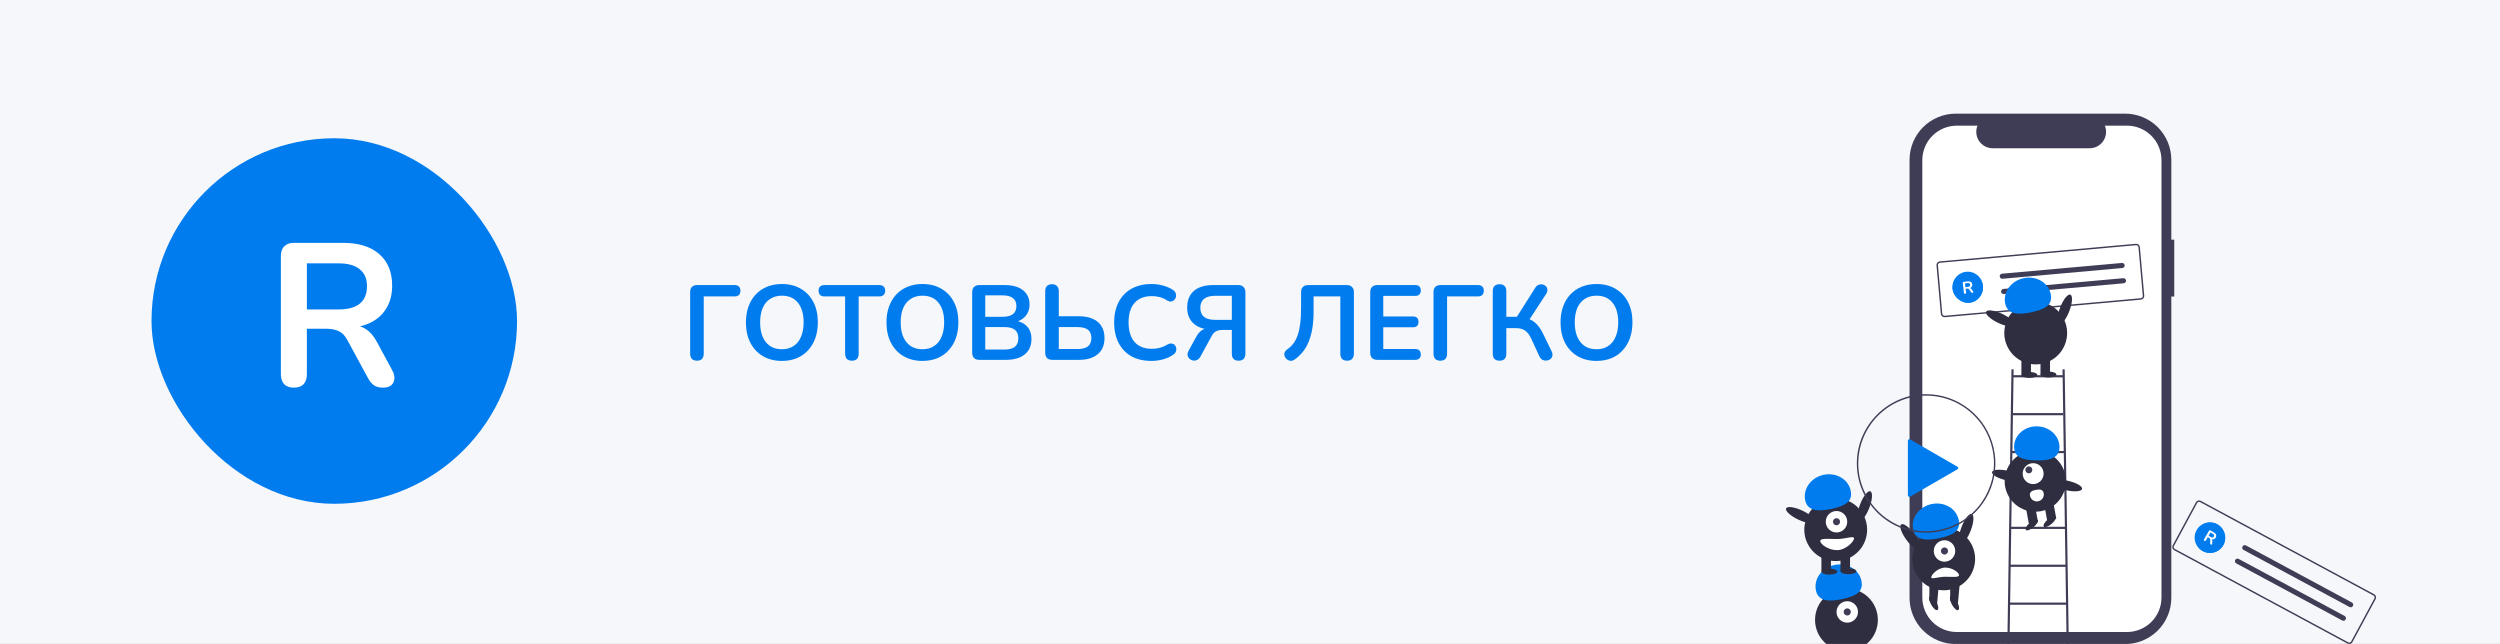 <svg width="1320" height="340" viewBox="0 0 1320 340" fill="none" xmlns="http://www.w3.org/2000/svg">
<rect x="0" y="0" width="1320" height="340" fill="#333333" stroke="none"/>
<g clip-path="url(#clip0_5037_170)">
<rect width="1320" height="340" fill="#F5F7FA"/>
<g clip-path="url(#clip1_5037_170)">
<path d="M1148 126.551H1146.46V84.397C1146.46 81.194 1145.83 78.021 1144.6 75.061C1143.37 72.101 1141.57 69.411 1139.31 67.146C1137.04 64.88 1134.35 63.083 1131.38 61.857C1128.42 60.631 1125.25 60 1122.04 60H1032.66C1029.45 60 1026.28 60.631 1023.32 61.857C1020.35 63.083 1017.66 64.88 1015.39 67.146C1013.13 69.411 1011.33 72.101 1010.1 75.061C1008.87 78.021 1008.24 81.193 1008.24 84.397V315.656C1008.24 322.126 1010.81 328.332 1015.39 332.907C1019.97 337.483 1026.18 340.053 1032.66 340.053H1122.04C1128.52 340.053 1134.73 337.483 1139.31 332.907C1143.88 328.332 1146.46 322.126 1146.46 315.656V156.557H1148V126.551Z" fill="#3F3D56"/>
<path d="M1123.03 66.347H1111.36C1111.9 67.662 1112.1 69.088 1111.96 70.5C1111.81 71.912 1111.32 73.267 1110.53 74.445C1109.73 75.623 1108.66 76.588 1107.41 77.256C1106.16 77.924 1104.76 78.273 1103.34 78.273H1052.13C1050.71 78.273 1049.31 77.924 1048.06 77.256C1046.81 76.588 1045.74 75.623 1044.94 74.445C1044.15 73.267 1043.66 71.912 1043.52 70.5C1043.37 69.088 1043.58 67.662 1044.11 66.347H1033.21C1028.38 66.347 1023.74 68.267 1020.32 71.684C1016.9 75.101 1014.98 79.735 1014.98 84.567V315.486C1014.98 317.879 1015.45 320.248 1016.37 322.459C1017.28 324.669 1018.63 326.678 1020.32 328.369C1022.01 330.061 1024.02 331.403 1026.24 332.319C1028.45 333.235 1030.82 333.706 1033.21 333.706H1123.03C1125.42 333.706 1127.79 333.235 1130 332.319C1132.22 331.403 1134.23 330.061 1135.92 328.369C1137.61 326.678 1138.96 324.669 1139.87 322.459C1140.79 320.248 1141.26 317.879 1141.26 315.486V84.567C1141.26 82.174 1140.79 79.805 1139.87 77.595C1138.96 75.384 1137.61 73.376 1135.92 71.684C1134.23 69.992 1132.22 68.65 1130 67.734C1127.79 66.819 1125.42 66.347 1123.03 66.347Z" fill="white"/>
<path d="M1060.89 349.322H1059.74L1062.05 195.014H1063.2L1060.89 349.322Z" fill="#3F3D56"/>
<path d="M1092.47 349.322H1091.32L1089.01 195.014H1090.16L1092.47 349.322Z" fill="#3F3D56"/>
<path d="M1089.39 198.093H1062.44V199.247H1089.39V198.093Z" fill="#3F3D56"/>
<path d="M1089.39 218.103H1062.44V219.257H1089.39V218.103Z" fill="#3F3D56"/>
<path d="M1090.16 238.113H1062.05V239.267H1090.16V238.113Z" fill="#3F3D56"/>
<path d="M1090.55 258.123H1062.05V259.277H1090.55V258.123Z" fill="#3F3D56"/>
<path d="M1090.93 278.133H1061.66V279.287H1090.93V278.133Z" fill="#3F3D56"/>
<path d="M1090.93 298.143H1061.28V299.297H1090.93V298.143Z" fill="#3F3D56"/>
<path d="M1091.32 318.153H1060.89V319.307H1091.32V318.153Z" fill="#3F3D56"/>
<path d="M1091.7 338.162H1060.12V339.317H1091.7V338.162Z" fill="#3F3D56"/>
<path d="M1074.63 270.192C1083.57 270.192 1090.81 262.954 1090.81 254.026C1090.81 245.097 1083.57 237.859 1074.63 237.859C1065.7 237.859 1058.45 245.097 1058.45 254.026C1058.45 262.954 1065.7 270.192 1074.63 270.192Z" fill="#2F2E41"/>
<path d="M1084.15 265.2L1079.31 266.075L1080.88 274.734L1085.72 273.859L1084.15 265.2Z" fill="#2F2E41"/>
<path d="M1074.47 266.95L1069.64 267.824L1071.21 276.483L1076.04 275.608L1074.47 266.95Z" fill="#2F2E41"/>
<path d="M1073.77 278.304C1075.5 276.843 1076.45 275.134 1075.91 274.488C1075.36 273.841 1073.51 274.501 1071.79 275.961C1070.06 277.422 1069.11 279.131 1069.65 279.778C1070.2 280.425 1072.05 279.765 1073.77 278.304Z" fill="#2F2E41"/>
<path d="M1083.25 276.591C1084.97 275.13 1085.93 273.421 1085.38 272.774C1084.83 272.128 1082.99 272.787 1081.26 274.248C1079.53 275.709 1078.58 277.418 1079.13 278.065C1079.68 278.711 1081.52 278.052 1083.25 276.591Z" fill="#2F2E41"/>
<path d="M1073.5 255.597C1076.55 255.597 1079.03 253.123 1079.03 250.071C1079.03 247.02 1076.55 244.546 1073.5 244.546C1070.44 244.546 1067.97 247.02 1067.97 250.071C1067.97 253.123 1070.44 255.597 1073.5 255.597Z" fill="white"/>
<path d="M1071.23 249.933C1072.24 249.933 1073.07 249.108 1073.07 248.091C1073.07 247.074 1072.24 246.249 1071.23 246.249C1070.21 246.249 1069.38 247.074 1069.38 248.091C1069.38 249.108 1070.21 249.933 1071.23 249.933Z" fill="#3F3D56"/>
<path d="M1087.4 236.438C1087.64 230.453 1082.48 225.384 1075.86 225.115C1069.25 224.847 1063.7 229.481 1063.45 235.466C1063.21 241.452 1067.81 242.811 1074.42 243.08C1081.03 243.348 1087.15 242.423 1087.4 236.438Z" fill="#007CEE"/>
<path d="M1067.58 252.887C1067.89 251.521 1064.61 249.605 1060.26 248.607C1055.9 247.61 1052.12 247.909 1051.81 249.275C1051.49 250.641 1054.77 252.557 1059.12 253.554C1063.48 254.551 1067.26 254.253 1067.58 252.887Z" fill="#2F2E41"/>
<path d="M1099.34 258.164C1099.65 256.798 1096.37 254.882 1092.02 253.884C1087.66 252.887 1083.88 253.186 1083.57 254.552C1083.25 255.918 1086.53 257.834 1090.88 258.831C1095.24 259.829 1099.02 259.53 1099.34 258.164Z" fill="#2F2E41"/>
<path d="M1079.07 260.397C1079.16 260.873 1079.15 261.362 1079.05 261.835C1078.95 262.308 1078.75 262.756 1078.48 263.154C1078.2 263.552 1077.85 263.892 1077.45 264.155C1077.04 264.417 1076.58 264.597 1076.11 264.683C1075.63 264.77 1075.14 264.762 1074.67 264.66C1074.2 264.557 1073.75 264.363 1073.35 264.088C1072.95 263.812 1072.61 263.461 1072.35 263.054C1072.09 262.647 1071.91 262.193 1071.82 261.716L1071.82 261.709C1071.46 259.707 1073 258.999 1075.01 258.637C1077.01 258.274 1078.71 258.395 1079.07 260.397Z" fill="white"/>
<path d="M1130.42 158.218L1026.85 167.492C1026.34 167.537 1025.84 167.379 1025.45 167.052C1025.06 166.725 1024.81 166.256 1024.76 165.748L1022.46 140.078C1022.42 139.57 1022.57 139.065 1022.9 138.673C1023.23 138.282 1023.7 138.036 1024.21 137.99L1127.77 128.716C1128.28 128.671 1128.79 128.829 1129.18 129.156C1129.57 129.483 1129.82 129.952 1129.86 130.46L1132.17 156.13C1132.21 156.638 1132.05 157.143 1131.72 157.535C1131.4 157.926 1130.93 158.172 1130.42 158.218ZM1024.28 138.757C1023.97 138.784 1023.69 138.932 1023.49 139.167C1023.3 139.401 1023.2 139.705 1023.23 140.009L1025.53 165.679C1025.56 165.984 1025.71 166.265 1025.94 166.462C1026.18 166.658 1026.48 166.753 1026.78 166.726L1130.35 157.451C1130.66 157.424 1130.94 157.276 1131.13 157.041C1131.33 156.807 1131.43 156.503 1131.4 156.199L1129.1 130.529C1129.07 130.224 1128.92 129.943 1128.69 129.746C1128.45 129.55 1128.15 129.455 1127.84 129.482L1024.28 138.757Z" fill="#3F3D56"/>
<path d="M1038.95 159.62C1043.42 159.62 1047.04 156.002 1047.04 151.539C1047.04 147.076 1043.42 143.458 1038.95 143.458C1034.49 143.458 1030.87 147.076 1030.87 151.539C1030.87 156.002 1034.49 159.62 1038.95 159.62Z" fill="#007CEE"/>
<path d="M1057.08 144.507C1056.9 144.523 1056.73 144.573 1056.57 144.655C1056.42 144.737 1056.28 144.849 1056.16 144.985C1056.05 145.121 1055.96 145.277 1055.91 145.446C1055.86 145.615 1055.84 145.793 1055.85 145.969C1055.87 146.145 1055.92 146.316 1056 146.473C1056.09 146.63 1056.2 146.769 1056.33 146.882C1056.47 146.996 1056.63 147.081 1056.79 147.134C1056.96 147.187 1057.14 147.206 1057.32 147.19L1120.61 141.522C1120.78 141.506 1120.96 141.456 1121.11 141.374C1121.27 141.292 1121.41 141.18 1121.52 141.044C1121.64 140.909 1121.72 140.752 1121.77 140.583C1121.83 140.414 1121.85 140.237 1121.83 140.061C1121.81 139.884 1121.76 139.713 1121.68 139.556C1121.6 139.4 1121.49 139.261 1121.35 139.147C1121.22 139.034 1121.06 138.948 1120.89 138.895C1120.72 138.843 1120.54 138.824 1120.37 138.839L1057.08 144.507Z" fill="#3F3D56"/>
<path d="M1057.8 152.556C1057.62 152.571 1057.45 152.621 1057.29 152.703C1057.14 152.784 1057 152.896 1056.88 153.032C1056.77 153.168 1056.68 153.325 1056.63 153.494C1056.58 153.663 1056.56 153.841 1056.57 154.018C1056.59 154.195 1056.64 154.366 1056.72 154.523C1056.8 154.68 1056.92 154.82 1057.05 154.933C1057.19 155.046 1057.35 155.132 1057.52 155.184C1057.69 155.237 1057.86 155.255 1058.04 155.239L1121.33 149.571C1121.69 149.539 1122.01 149.367 1122.24 149.093C1122.47 148.819 1122.58 148.465 1122.55 148.109C1122.52 147.754 1122.35 147.426 1122.07 147.197C1121.8 146.968 1121.45 146.857 1121.09 146.888L1057.8 152.556Z" fill="#3F3D56"/>
<path d="M1092.62 164.246C1094.25 159.972 1094.49 156.09 1093.15 155.578C1091.8 155.065 1089.39 158.114 1087.75 162.389C1086.12 166.664 1085.88 170.545 1087.22 171.058C1088.57 171.571 1090.98 168.521 1092.62 164.246Z" fill="#2F2E41"/>
<path d="M1091.23 178.487C1092.7 169.452 1086.56 160.94 1077.51 159.474C1068.47 158.008 1059.95 164.143 1058.48 173.178C1057.02 182.212 1063.16 190.725 1072.2 192.191C1081.24 193.657 1089.76 187.522 1091.23 178.487Z" fill="#2F2E41"/>
<path d="M1072.34 188.839H1067.3V197.859H1072.34V188.839Z" fill="#2F2E41"/>
<path d="M1082.41 188.839H1077.38V197.859H1082.41V188.839Z" fill="#2F2E41"/>
<path d="M1071.5 199.538C1073.81 199.538 1075.69 198.833 1075.69 197.964C1075.69 197.095 1073.81 196.391 1071.5 196.391C1069.18 196.391 1067.3 197.095 1067.3 197.964C1067.3 198.833 1069.18 199.538 1071.5 199.538Z" fill="#2F2E41"/>
<path d="M1081.57 199.328C1083.89 199.328 1085.77 198.623 1085.77 197.755C1085.77 196.886 1083.89 196.181 1081.57 196.181C1079.25 196.181 1077.38 196.886 1077.38 197.755C1077.38 198.623 1079.25 199.328 1081.57 199.328Z" fill="#2F2E41"/>
<path d="M1058.77 160.42C1057.43 154.428 1061.71 148.372 1068.33 146.895C1074.95 145.418 1081.4 149.079 1082.74 155.072C1084.08 161.065 1079.69 163.275 1073.07 164.752C1066.45 166.229 1060.11 166.413 1058.77 160.42Z" fill="#007CEE"/>
<path d="M1063.67 171.694C1064.28 170.396 1061.43 167.753 1057.29 165.792C1053.15 163.831 1049.3 163.294 1048.68 164.592C1048.07 165.89 1050.92 168.532 1055.06 170.493C1059.2 172.454 1063.05 172.992 1063.67 171.694Z" fill="#2F2E41"/>
<path d="M974.927 343.868C984.087 343.868 991.513 336.448 991.513 327.295C991.513 318.142 984.087 310.722 974.927 310.722C965.767 310.722 958.341 318.142 958.341 327.295C958.341 336.448 965.767 343.868 974.927 343.868Z" fill="#2F2E41"/>
<path d="M975.346 328.763C978.477 328.763 981.015 326.227 981.015 323.099C981.015 319.971 978.477 317.435 975.346 317.435C972.216 317.435 969.678 319.971 969.678 323.099C969.678 326.227 972.216 328.763 975.346 328.763Z" fill="white"/>
<path d="M975.347 324.987C976.39 324.987 977.236 324.142 977.236 323.099C977.236 322.057 976.39 321.211 975.347 321.211C974.303 321.211 973.457 322.057 973.457 323.099C973.457 324.142 974.303 324.987 975.347 324.987Z" fill="#3F3D56"/>
<path d="M958.838 311.883C957.499 305.89 961.78 299.834 968.4 298.357C975.02 296.88 981.472 300.541 982.812 306.534C984.151 312.527 979.763 314.737 973.143 316.214C966.523 317.691 960.177 317.876 958.838 311.883Z" fill="#007CEE"/>
<path d="M987.02 268.089C988.655 263.814 988.892 259.933 987.549 259.42C986.206 258.907 983.791 261.957 982.156 266.232C980.521 270.507 980.284 274.388 981.627 274.901C982.97 275.414 985.385 272.364 987.02 268.089Z" fill="#2F2E41"/>
<path d="M985.63 282.33C987.097 273.295 980.957 264.783 971.915 263.316C962.873 261.85 954.354 267.986 952.886 277.02C951.419 286.055 957.559 294.567 966.601 296.034C975.643 297.5 984.163 291.364 985.63 282.33Z" fill="#2F2E41"/>
<path d="M966.738 292.681H961.699V301.702H966.738V292.681Z" fill="#2F2E41"/>
<path d="M976.816 292.681H971.777V301.702H976.816V292.681Z" fill="#2F2E41"/>
<path d="M965.898 303.38C968.217 303.38 970.097 302.676 970.097 301.807C970.097 300.938 968.217 300.233 965.898 300.233C963.579 300.233 961.699 300.938 961.699 301.807C961.699 302.676 963.579 303.38 965.898 303.38Z" fill="#2F2E41"/>
<path d="M975.976 303.17C978.295 303.17 980.175 302.466 980.175 301.597C980.175 300.728 978.295 300.024 975.976 300.024C973.657 300.024 971.777 300.728 971.777 301.597C971.777 302.466 973.657 303.17 975.976 303.17Z" fill="#2F2E41"/>
<path d="M969.677 281.144C972.808 281.144 975.346 278.608 975.346 275.479C975.346 272.351 972.808 269.815 969.677 269.815C966.547 269.815 964.009 272.351 964.009 275.479C964.009 278.608 966.547 281.144 969.677 281.144Z" fill="white"/>
<path d="M969.678 277.368C970.721 277.368 971.567 276.522 971.567 275.48C971.567 274.437 970.721 273.592 969.678 273.592C968.634 273.592 967.788 274.437 967.788 275.48C967.788 276.522 968.634 277.368 969.678 277.368Z" fill="#3F3D56"/>
<path d="M953.169 264.263C951.83 258.27 956.111 252.215 962.731 250.737C969.351 249.26 975.803 252.921 977.143 258.914C978.482 264.907 974.094 267.117 967.474 268.594C960.854 270.071 954.508 270.256 953.169 264.263Z" fill="#007CEE"/>
<path d="M958.069 275.536C958.685 274.238 955.83 271.596 951.692 269.635C947.554 267.674 943.7 267.136 943.083 268.434C942.467 269.732 945.322 272.374 949.461 274.336C953.599 276.297 957.453 276.834 958.069 275.536Z" fill="#2F2E41"/>
<path d="M961.111 285.654C961.111 287.276 965.291 290.479 969.929 290.479C974.567 290.479 978.916 285.912 978.916 284.29C978.916 282.668 974.567 284.605 969.929 284.605C965.291 284.605 961.111 284.032 961.111 285.654Z" fill="white"/>
<path d="M1040.57 280.064C1042.21 275.789 1042.44 271.908 1041.1 271.395C1039.76 270.882 1037.34 273.932 1035.71 278.207C1034.07 282.481 1033.83 286.363 1035.18 286.876C1036.52 287.388 1038.94 284.339 1040.57 280.064Z" fill="#2F2E41"/>
<path d="M1042.65 297.768C1044.11 288.733 1037.97 280.221 1028.93 278.755C1019.89 277.289 1011.37 283.424 1009.9 292.459C1008.43 301.493 1014.58 310.006 1023.62 311.472C1032.66 312.938 1041.18 306.802 1042.65 297.768Z" fill="#2F2E41"/>
<path d="M1018.71 308.12H1023.75L1022.77 318.922L1018.71 317.14V308.12Z" fill="#2F2E41"/>
<path d="M1022.98 322.096C1023.74 321.685 1023.47 319.696 1022.38 317.655C1021.28 315.613 1019.77 314.292 1019 314.703C1018.24 315.114 1018.5 317.102 1019.6 319.143C1020.7 321.185 1022.21 322.507 1022.98 322.096Z" fill="#2F2E41"/>
<path d="M1029.7 308.147H1034.74L1033.75 318.95L1029.7 317.168V308.147Z" fill="#2F2E41"/>
<path d="M1033.96 322.124C1034.73 321.713 1034.46 319.725 1033.36 317.683C1032.26 315.642 1030.75 314.32 1029.99 314.731C1029.22 315.142 1029.49 317.13 1030.59 319.172C1031.68 321.213 1033.19 322.535 1033.96 322.124Z" fill="#2F2E41"/>
<path d="M1026.69 296.582C1029.82 296.582 1032.36 294.046 1032.36 290.918C1032.36 287.79 1029.82 285.254 1026.69 285.254C1023.56 285.254 1021.03 287.79 1021.03 290.918C1021.03 294.046 1023.56 296.582 1026.69 296.582Z" fill="white"/>
<path d="M1026.69 292.806C1027.74 292.806 1028.58 291.96 1028.58 290.918C1028.58 289.875 1027.74 289.03 1026.69 289.03C1025.65 289.03 1024.8 289.875 1024.8 290.918C1024.8 291.96 1025.65 292.806 1026.69 292.806Z" fill="#3F3D56"/>
<path d="M1010.18 279.701C1008.85 273.708 1013.13 267.653 1019.75 266.176C1026.37 264.699 1032.82 268.36 1034.16 274.352C1035.5 280.345 1031.11 282.556 1024.49 284.033C1017.87 285.51 1011.52 285.694 1010.18 279.701Z" fill="#007CEE"/>
<path d="M1013.67 290.241C1014.83 289.387 1013.56 285.711 1010.84 282.03C1008.12 278.349 1004.98 276.057 1003.82 276.91C1002.66 277.764 1003.93 281.44 1006.65 285.121C1009.37 288.802 1012.52 291.094 1013.67 290.241Z" fill="#2F2E41"/>
<path d="M1034.37 303.658C1034.37 302.322 1030.92 299.682 1027.1 299.682C1023.28 299.682 1019.69 303.445 1019.69 304.782C1019.69 306.119 1023.28 304.523 1027.1 304.523C1030.92 304.523 1034.37 304.995 1034.37 303.658Z" fill="white"/>
<path d="M1016.99 281.238C1012.19 281.24 1007.43 280.296 1002.99 278.46C998.548 276.623 994.514 273.931 991.117 270.536C987.719 267.141 985.024 263.11 983.186 258.674C981.348 254.238 980.403 249.483 980.405 244.682C980.405 244.606 980.405 244.525 980.41 244.448C980.522 224.429 996.933 208.125 1016.99 208.125C1025.24 208.127 1033.26 210.916 1039.72 216.04C1046.19 221.164 1050.73 228.322 1052.61 236.351C1054.5 244.381 1053.61 252.81 1050.09 260.271C1046.57 267.731 1040.63 273.784 1033.24 277.446C1028.19 279.956 1022.63 281.254 1016.99 281.238ZM1016.99 208.895C1007.54 208.916 998.47 212.664 991.764 219.326C985.059 225.988 981.255 235.025 981.179 244.473C981.175 244.554 981.176 244.62 981.176 244.682C981.173 253.758 984.622 262.495 990.823 269.126C997.024 275.757 1005.52 279.786 1014.58 280.397C1023.64 281.009 1032.6 278.158 1039.63 272.42C1046.67 266.683 1051.26 258.488 1052.48 249.495C1053.17 244.435 1052.77 239.286 1051.3 234.395C1049.83 229.503 1047.33 224.983 1043.97 221.137C1040.61 217.291 1036.46 214.208 1031.81 212.097C1027.15 209.985 1022.1 208.894 1016.99 208.895Z" fill="#3F3D56"/>
<path d="M1033.56 246.452L1008.52 232.006C1008.4 231.938 1008.27 231.903 1008.13 231.903C1008 231.903 1007.87 231.938 1007.75 232.006C1007.63 232.073 1007.53 232.17 1007.47 232.287C1007.4 232.404 1007.36 232.537 1007.36 232.672V261.564C1007.36 261.699 1007.4 261.832 1007.47 261.949C1007.53 262.066 1007.63 262.163 1007.75 262.23C1007.87 262.298 1008 262.334 1008.13 262.334C1008.27 262.334 1008.4 262.298 1008.52 262.23L1033.56 247.785C1033.68 247.717 1033.77 247.62 1033.84 247.503C1033.91 247.386 1033.94 247.253 1033.94 247.118C1033.94 246.983 1033.91 246.85 1033.84 246.733C1033.77 246.616 1033.68 246.519 1033.56 246.452L1008.52 232.006C1008.4 231.938 1008.27 231.903 1008.13 231.903C1008 231.903 1007.87 231.938 1007.75 232.006C1007.63 232.073 1007.53 232.17 1007.47 232.287C1007.4 232.404 1007.36 232.537 1007.36 232.672V261.564C1007.36 261.699 1007.4 261.832 1007.47 261.949C1007.53 262.066 1007.63 262.163 1007.75 262.23C1007.87 262.298 1008 262.334 1008.13 262.334C1008.27 262.334 1008.4 262.298 1008.52 262.23L1033.56 247.785C1033.68 247.717 1033.77 247.62 1033.84 247.503C1033.91 247.386 1033.94 247.253 1033.94 247.118C1033.94 246.983 1033.91 246.85 1033.84 246.733C1033.77 246.616 1033.68 246.519 1033.56 246.452Z" fill="#007CEE"/>
<path d="M1239.49 339.823L1147.96 290.521C1147.51 290.278 1147.18 289.867 1147.03 289.379C1146.89 288.89 1146.94 288.363 1147.18 287.914L1159.42 265.228C1159.66 264.779 1160.07 264.445 1160.56 264.299C1161.05 264.152 1161.58 264.206 1162.03 264.447L1253.56 313.75C1254.01 313.992 1254.34 314.403 1254.49 314.892C1254.63 315.38 1254.58 315.907 1254.34 316.357L1242.1 339.043C1241.86 339.491 1241.45 339.825 1240.96 339.972C1240.47 340.118 1239.94 340.065 1239.49 339.823ZM1161.66 265.125C1161.39 264.98 1161.08 264.948 1160.78 265.036C1160.49 265.123 1160.24 265.324 1160.1 265.593L1147.86 288.279C1147.71 288.549 1147.68 288.865 1147.77 289.158C1147.86 289.451 1148.06 289.698 1148.33 289.843L1239.86 339.146C1240.13 339.291 1240.44 339.323 1240.74 339.235C1241.03 339.147 1241.28 338.947 1241.42 338.677L1253.66 315.991C1253.81 315.722 1253.84 315.406 1253.75 315.112C1253.66 314.819 1253.46 314.573 1253.19 314.427L1161.66 265.125Z" fill="#3F3D56"/>
<path d="M1166.86 291.956C1171.33 291.956 1174.95 288.338 1174.95 283.875C1174.95 279.412 1171.33 275.794 1166.86 275.794C1162.39 275.794 1158.77 279.412 1158.77 283.875C1158.77 288.338 1162.39 291.956 1166.86 291.956Z" fill="#007CEE"/>
<path d="M1185.86 287.989C1185.71 287.905 1185.53 287.852 1185.36 287.834C1185.18 287.816 1185 287.833 1184.83 287.884C1184.66 287.935 1184.51 288.018 1184.37 288.13C1184.23 288.242 1184.12 288.379 1184.03 288.535C1183.95 288.691 1183.9 288.862 1183.88 289.038C1183.86 289.214 1183.88 289.391 1183.93 289.561C1183.98 289.73 1184.06 289.888 1184.18 290.025C1184.29 290.162 1184.43 290.276 1184.58 290.36L1240.52 320.489C1240.67 320.573 1240.84 320.626 1241.02 320.644C1241.19 320.662 1241.37 320.645 1241.54 320.594C1241.71 320.544 1241.87 320.46 1242.01 320.348C1242.14 320.236 1242.26 320.099 1242.34 319.943C1242.43 319.787 1242.48 319.617 1242.5 319.441C1242.52 319.265 1242.5 319.087 1242.45 318.917C1242.4 318.748 1242.31 318.59 1242.2 318.453C1242.09 318.316 1241.95 318.202 1241.8 318.118L1185.86 287.989Z" fill="#3F3D56"/>
<path d="M1182.02 295.102C1181.71 294.933 1181.34 294.895 1181 294.998C1180.65 295.1 1180.37 295.334 1180.2 295.649C1180.03 295.963 1179.99 296.332 1180.09 296.674C1180.19 297.016 1180.43 297.304 1180.74 297.473L1236.68 327.603C1236.83 327.686 1237 327.739 1237.18 327.757C1237.36 327.775 1237.53 327.758 1237.7 327.707C1237.87 327.656 1238.03 327.573 1238.17 327.461C1238.31 327.349 1238.42 327.212 1238.5 327.056C1238.59 326.9 1238.64 326.73 1238.66 326.554C1238.68 326.378 1238.66 326.2 1238.61 326.031C1238.56 325.861 1238.47 325.703 1238.36 325.566C1238.25 325.429 1238.11 325.315 1237.96 325.231L1182.02 295.102Z" fill="#3F3D56"/>
<g clip-path="url(#clip2_5037_170)">
<path d="M1045.96 143.085L1030.08 145.035L1032.03 160.915L1047.91 158.965L1045.96 143.085Z" fill="#007CEE"/>
<path d="M1037.6 155.109C1037.42 155.132 1037.27 155.099 1037.16 155.011C1037.05 154.917 1036.98 154.779 1036.96 154.596L1036.33 149.462C1036.31 149.273 1036.34 149.126 1036.43 149.02C1036.52 148.907 1036.65 148.84 1036.84 148.818L1038.96 148.557C1039.64 148.473 1040.19 148.573 1040.6 148.857C1041.01 149.135 1041.25 149.568 1041.33 150.156C1041.37 150.538 1041.33 150.878 1041.19 151.176C1041.06 151.472 1040.84 151.714 1040.55 151.9C1040.25 152.086 1039.87 152.207 1039.42 152.262L1039.48 152.12L1039.77 152.084C1040.01 152.055 1040.23 152.088 1040.42 152.184C1040.62 152.279 1040.8 152.445 1040.96 152.681L1041.78 153.826C1041.86 153.941 1041.91 154.058 1041.92 154.176C1041.93 154.295 1041.89 154.397 1041.82 154.484C1041.75 154.564 1041.63 154.614 1041.47 154.634C1041.31 154.653 1041.18 154.637 1041.07 154.584C1040.96 154.526 1040.86 154.431 1040.77 154.299L1039.68 152.768C1039.55 152.581 1039.4 152.464 1039.25 152.417C1039.1 152.364 1038.91 152.351 1038.69 152.379L1037.85 152.481L1038.09 154.458C1038.11 154.64 1038.08 154.79 1038 154.907C1037.92 155.019 1037.79 155.086 1037.6 155.109ZM1037.75 151.643L1039.12 151.474C1039.53 151.425 1039.82 151.305 1040.01 151.115C1040.2 150.918 1040.28 150.652 1040.23 150.317C1040.19 149.988 1040.06 149.753 1039.83 149.615C1039.6 149.47 1039.28 149.422 1038.88 149.472L1037.5 149.641L1037.75 151.643Z" fill="white"/>
</g>
<g clip-path="url(#clip3_5037_170)">
<path d="M1177.86 281L1164 273L1156 286.856L1169.86 294.856L1177.86 281Z" fill="#007CEE"/>
<path d="M1163.94 285.569C1163.78 285.477 1163.68 285.362 1163.65 285.225C1163.62 285.085 1163.65 284.935 1163.74 284.776L1166.33 280.296C1166.42 280.132 1166.54 280.034 1166.67 280.002C1166.81 279.965 1166.96 279.993 1167.12 280.085L1168.97 281.156C1169.57 281.499 1169.94 281.908 1170.1 282.382C1170.26 282.851 1170.19 283.342 1169.9 283.855C1169.7 284.189 1169.46 284.433 1169.17 284.589C1168.89 284.747 1168.57 284.81 1168.22 284.779C1167.87 284.747 1167.5 284.617 1167.1 284.389L1167.24 284.313L1167.49 284.46C1167.7 284.581 1167.86 284.738 1167.95 284.93C1168.05 285.124 1168.1 285.366 1168.09 285.655L1168.05 287.058C1168.05 287.201 1168.01 287.323 1167.95 287.422C1167.89 287.522 1167.8 287.585 1167.69 287.61C1167.58 287.63 1167.46 287.6 1167.32 287.52C1167.18 287.44 1167.08 287.346 1167.03 287.24C1166.98 287.128 1166.95 286.991 1166.96 286.829L1167.01 284.948C1167.02 284.721 1166.97 284.541 1166.88 284.411C1166.79 284.278 1166.65 284.156 1166.45 284.043L1165.72 283.621L1164.73 285.345C1164.63 285.504 1164.52 285.606 1164.38 285.651C1164.25 285.691 1164.1 285.664 1163.94 285.569ZM1166.14 282.889L1167.34 283.583C1167.7 283.787 1168.01 283.869 1168.27 283.829C1168.54 283.787 1168.76 283.62 1168.93 283.327C1169.09 283.04 1169.13 282.771 1169.02 282.521C1168.93 282.268 1168.71 282.04 1168.35 281.835L1167.15 281.142L1166.14 282.889Z" fill="white"/>
</g>
</g>
<g clip-path="url(#clip4_5037_170)">
<path d="M273 73H80V266H273V73Z" fill="#007CEE"/>
<path d="M155.163 204.669C152.947 204.669 151.232 204.061 150.016 202.846C148.873 201.559 148.301 199.808 148.301 197.592V135.189C148.301 132.901 148.908 131.186 150.124 130.042C151.339 128.827 153.054 128.219 155.27 128.219H181.111C189.403 128.219 195.8 130.221 200.304 134.224C204.807 138.155 207.059 143.695 207.059 150.843C207.059 155.49 206.022 159.493 203.949 162.852C201.948 166.212 199.017 168.785 195.157 170.572C191.297 172.359 186.615 173.253 181.111 173.253L182.076 171.644H185.614C188.545 171.644 191.082 172.359 193.227 173.789C195.443 175.219 197.373 177.47 199.017 180.544L207.059 195.448C207.916 196.949 208.309 198.414 208.238 199.844C208.167 201.274 207.63 202.453 206.63 203.382C205.629 204.24 204.164 204.669 202.234 204.669C200.304 204.669 198.731 204.276 197.516 203.489C196.301 202.632 195.228 201.345 194.299 199.629L183.47 179.686C182.183 177.256 180.646 175.648 178.859 174.861C177.144 174.003 174.928 173.574 172.211 173.574H162.025V197.592C162.025 199.808 161.453 201.559 160.31 202.846C159.166 204.061 157.45 204.669 155.163 204.669ZM162.025 163.388H178.752C183.684 163.388 187.401 162.388 189.903 160.386C192.476 158.313 193.763 155.239 193.763 151.165C193.763 147.162 192.476 144.16 189.903 142.158C187.401 140.085 183.684 139.049 178.752 139.049H162.025V163.388Z" fill="white"/>
</g>
<path d="M367.986 190.448C366.829 190.448 365.933 190.131 365.298 189.496C364.701 188.824 364.402 187.909 364.402 186.752V154.216C364.402 153.021 364.719 152.107 365.354 151.472C365.989 150.837 366.903 150.52 368.098 150.52H387.866C388.874 150.52 389.639 150.781 390.162 151.304C390.685 151.789 390.946 152.517 390.946 153.488C390.946 154.421 390.685 155.168 390.162 155.728C389.639 156.251 388.874 156.512 387.866 156.512H371.57V186.752C371.57 187.909 371.271 188.824 370.674 189.496C370.077 190.131 369.181 190.448 367.986 190.448ZM412.832 190.56C409.024 190.56 405.683 189.72 402.808 188.04C399.971 186.36 397.768 184.008 396.2 180.984C394.632 177.923 393.848 174.339 393.848 170.232C393.848 167.133 394.296 164.352 395.192 161.888C396.088 159.387 397.358 157.259 399 155.504C400.68 153.712 402.678 152.349 404.992 151.416C407.344 150.445 409.958 149.96 412.832 149.96C416.678 149.96 420.019 150.8 422.856 152.48C425.694 154.123 427.896 156.456 429.464 159.48C431.032 162.504 431.816 166.069 431.816 170.176C431.816 173.275 431.368 176.075 430.472 178.576C429.576 181.077 428.288 183.224 426.608 185.016C424.966 186.808 422.968 188.189 420.616 189.16C418.302 190.093 415.707 190.56 412.832 190.56ZM412.832 184.4C415.259 184.4 417.312 183.84 418.992 182.72C420.71 181.6 422.016 179.976 422.912 177.848C423.846 175.72 424.312 173.181 424.312 170.232C424.312 165.752 423.304 162.28 421.288 159.816C419.31 157.352 416.491 156.12 412.832 156.12C410.443 156.12 408.39 156.68 406.672 157.8C404.955 158.883 403.63 160.488 402.696 162.616C401.8 164.707 401.352 167.245 401.352 170.232C401.352 174.675 402.36 178.147 404.376 180.648C406.392 183.149 409.211 184.4 412.832 184.4ZM449.803 190.448C448.645 190.448 447.749 190.131 447.115 189.496C446.517 188.824 446.219 187.909 446.219 186.752V156.512H435.299C434.328 156.512 433.563 156.251 433.003 155.728C432.48 155.168 432.219 154.421 432.219 153.488C432.219 152.517 432.48 151.789 433.003 151.304C433.563 150.781 434.328 150.52 435.299 150.52H464.307C465.277 150.52 466.024 150.781 466.547 151.304C467.107 151.789 467.387 152.517 467.387 153.488C467.387 154.421 467.107 155.168 466.547 155.728C466.024 156.251 465.277 156.512 464.307 156.512H453.387V186.752C453.387 187.909 453.088 188.824 452.491 189.496C451.893 190.131 450.997 190.448 449.803 190.448ZM487.043 190.56C483.235 190.56 479.894 189.72 477.019 188.04C474.182 186.36 471.979 184.008 470.411 180.984C468.843 177.923 468.059 174.339 468.059 170.232C468.059 167.133 468.507 164.352 469.403 161.888C470.299 159.387 471.568 157.259 473.211 155.504C474.891 153.712 476.888 152.349 479.203 151.416C481.555 150.445 484.168 149.96 487.043 149.96C490.888 149.96 494.23 150.8 497.067 152.48C499.904 154.123 502.107 156.456 503.675 159.48C505.243 162.504 506.027 166.069 506.027 170.176C506.027 173.275 505.579 176.075 504.683 178.576C503.787 181.077 502.499 183.224 500.819 185.016C499.176 186.808 497.179 188.189 494.827 189.16C492.512 190.093 489.918 190.56 487.043 190.56ZM487.043 184.4C489.47 184.4 491.523 183.84 493.203 182.72C494.92 181.6 496.227 179.976 497.123 177.848C498.056 175.72 498.523 173.181 498.523 170.232C498.523 165.752 497.515 162.28 495.499 159.816C493.52 157.352 490.702 156.12 487.043 156.12C484.654 156.12 482.6 156.68 480.883 157.8C479.166 158.883 477.84 160.488 476.907 162.616C476.011 164.707 475.563 167.245 475.563 170.232C475.563 174.675 476.571 178.147 478.587 180.648C480.603 183.149 483.422 184.4 487.043 184.4ZM517.124 190C515.892 190 514.94 189.683 514.268 189.048C513.633 188.376 513.316 187.424 513.316 186.192V154.328C513.316 153.096 513.633 152.163 514.268 151.528C514.94 150.856 515.892 150.52 517.124 150.52H530.564C533.327 150.52 535.679 150.931 537.62 151.752C539.561 152.573 541.036 153.749 542.044 155.28C543.089 156.811 543.612 158.64 543.612 160.768C543.612 163.157 542.921 165.173 541.54 166.816C540.159 168.459 538.273 169.56 535.884 170.12V169.28C538.647 169.691 540.793 170.736 542.324 172.416C543.855 174.096 544.62 176.28 544.62 178.968C544.62 182.477 543.425 185.203 541.036 187.144C538.684 189.048 535.399 190 531.18 190H517.124ZM520.204 184.568H530.284C532.823 184.568 534.689 184.083 535.884 183.112C537.079 182.104 537.676 180.611 537.676 178.632C537.676 176.616 537.079 175.123 535.884 174.152C534.689 173.181 532.823 172.696 530.284 172.696H520.204V184.568ZM520.204 167.264H529.332C531.796 167.264 533.625 166.797 534.82 165.864C536.052 164.893 536.668 163.475 536.668 161.608C536.668 159.741 536.052 158.341 534.82 157.408C533.625 156.437 531.796 155.952 529.332 155.952H520.204V167.264ZM555.679 190C554.447 190 553.495 189.683 552.823 189.048C552.188 188.376 551.871 187.424 551.871 186.192V153.768C551.871 152.573 552.169 151.659 552.767 151.024C553.401 150.389 554.297 150.072 555.455 150.072C556.612 150.072 557.489 150.389 558.087 151.024C558.721 151.659 559.039 152.573 559.039 153.768V166.984H569.735C572.535 166.984 574.943 167.432 576.959 168.328C578.975 169.187 580.505 170.475 581.551 172.192C582.633 173.872 583.175 175.963 583.175 178.464C583.175 182.197 581.98 185.053 579.591 187.032C577.239 189.011 573.953 190 569.735 190H555.679ZM559.039 184.288H568.839C571.377 184.288 573.244 183.821 574.439 182.888C575.633 181.917 576.231 180.443 576.231 178.464C576.231 176.485 575.633 175.029 574.439 174.096C573.244 173.163 571.377 172.696 568.839 172.696H559.039V184.288ZM607.918 190.56C603.812 190.56 600.284 189.739 597.334 188.096C594.422 186.416 592.182 184.064 590.614 181.04C589.046 177.979 588.262 174.376 588.262 170.232C588.262 167.133 588.71 164.352 589.606 161.888C590.502 159.387 591.79 157.259 593.47 155.504C595.15 153.712 597.204 152.349 599.63 151.416C602.094 150.445 604.857 149.96 607.918 149.96C609.972 149.96 611.988 150.221 613.966 150.744C615.945 151.267 617.681 152.013 619.174 152.984C619.958 153.469 620.481 154.067 620.742 154.776C621.004 155.448 621.06 156.12 620.91 156.792C620.761 157.427 620.444 157.968 619.958 158.416C619.51 158.864 618.932 159.125 618.222 159.2C617.55 159.237 616.804 158.995 615.982 158.472C614.825 157.725 613.574 157.184 612.23 156.848C610.886 156.512 609.524 156.344 608.142 156.344C605.492 156.344 603.252 156.885 601.422 157.968C599.593 159.051 598.212 160.619 597.278 162.672C596.345 164.725 595.878 167.245 595.878 170.232C595.878 173.181 596.345 175.701 597.278 177.792C598.212 179.883 599.593 181.469 601.422 182.552C603.252 183.635 605.492 184.176 608.142 184.176C609.561 184.176 610.961 184.008 612.342 183.672C613.724 183.299 615.03 182.739 616.262 181.992C617.084 181.507 617.812 181.301 618.446 181.376C619.118 181.413 619.678 181.637 620.126 182.048C620.574 182.459 620.873 182.981 621.022 183.616C621.172 184.213 621.134 184.848 620.91 185.52C620.686 186.155 620.238 186.715 619.566 187.2C618.073 188.283 616.281 189.123 614.19 189.72C612.137 190.28 610.046 190.56 607.918 190.56ZM653.989 190.448C652.831 190.448 651.935 190.131 651.301 189.496C650.703 188.824 650.405 187.909 650.405 186.752V174.208H645.589C644.693 174.208 643.89 174.301 643.181 174.488C642.471 174.675 641.837 174.992 641.277 175.44C640.717 175.888 640.213 176.541 639.765 177.4L633.829 188.264C633.343 189.16 632.746 189.757 632.037 190.056C631.327 190.392 630.618 190.485 629.909 190.336C629.199 190.224 628.583 189.925 628.061 189.44C627.538 188.955 627.202 188.339 627.053 187.592C626.941 186.845 627.127 186.024 627.613 185.128L631.589 177.848C632.41 176.317 633.399 175.16 634.557 174.376C635.714 173.592 637.058 173.2 638.589 173.2H640.493L640.381 174.04C636.087 174.04 632.746 173.013 630.357 170.96C628.005 168.869 626.829 165.995 626.829 162.336C626.829 159.835 627.351 157.707 628.397 155.952C629.442 154.197 630.973 152.853 632.989 151.92C635.042 150.987 637.506 150.52 640.381 150.52H653.765C654.997 150.52 655.93 150.856 656.565 151.528C657.237 152.163 657.573 153.096 657.573 154.328V186.752C657.573 187.909 657.255 188.824 656.621 189.496C656.023 190.131 655.146 190.448 653.989 190.448ZM641.613 168.888H650.405V156.176H641.613C639.037 156.176 637.077 156.717 635.733 157.8C634.426 158.845 633.773 160.413 633.773 162.504C633.773 164.632 634.426 166.237 635.733 167.32C637.077 168.365 639.037 168.888 641.613 168.888ZM711.275 190.448C710.117 190.448 709.221 190.131 708.587 189.496C707.989 188.824 707.691 187.909 707.691 186.752V156.512H693.579V164.352C693.579 167.749 693.355 170.773 692.907 173.424C692.459 176.075 691.805 178.427 690.947 180.48C690.125 182.533 689.08 184.325 687.811 185.856C686.579 187.387 685.16 188.712 683.555 189.832C682.733 190.429 681.893 190.635 681.035 190.448C680.176 190.299 679.429 189.813 678.795 188.992C678.197 188.133 677.992 187.293 678.179 186.472C678.403 185.651 678.944 184.941 679.803 184.344C680.997 183.523 682.043 182.515 682.939 181.32C683.835 180.125 684.581 178.669 685.179 176.952C685.776 175.235 686.224 173.2 686.523 170.848C686.821 168.459 686.971 165.677 686.971 162.504V154.328C686.971 153.096 687.288 152.163 687.923 151.528C688.595 150.856 689.547 150.52 690.779 150.52H711.051C712.283 150.52 713.216 150.856 713.851 151.528C714.523 152.163 714.859 153.096 714.859 154.328V186.752C714.859 187.909 714.541 188.824 713.907 189.496C713.309 190.131 712.432 190.448 711.275 190.448ZM727.288 190C726.056 190 725.104 189.683 724.432 189.048C723.797 188.376 723.48 187.424 723.48 186.192V154.328C723.48 153.096 723.797 152.163 724.432 151.528C725.104 150.856 726.056 150.52 727.288 150.52H747.28C748.213 150.52 748.923 150.763 749.408 151.248C749.931 151.733 750.192 152.424 750.192 153.32C750.192 154.253 749.931 154.981 749.408 155.504C748.923 155.989 748.213 156.232 747.28 156.232H730.368V167.096H746.048C747.019 167.096 747.747 167.339 748.232 167.824C748.717 168.309 748.96 169.019 748.96 169.952C748.96 170.885 748.717 171.595 748.232 172.08C747.747 172.565 747.019 172.808 746.048 172.808H730.368V184.288H747.28C748.213 184.288 748.923 184.531 749.408 185.016C749.931 185.501 750.192 186.211 750.192 187.144C750.192 188.077 749.931 188.787 749.408 189.272C748.923 189.757 748.213 190 747.28 190H727.288ZM760.478 190.448C759.321 190.448 758.425 190.131 757.79 189.496C757.193 188.824 756.894 187.909 756.894 186.752V154.216C756.894 153.021 757.211 152.107 757.846 151.472C758.481 150.837 759.395 150.52 760.59 150.52H780.358C781.366 150.52 782.131 150.781 782.654 151.304C783.177 151.789 783.438 152.517 783.438 153.488C783.438 154.421 783.177 155.168 782.654 155.728C782.131 156.251 781.366 156.512 780.358 156.512H764.062V186.752C764.062 187.909 763.763 188.824 763.166 189.496C762.569 190.131 761.673 190.448 760.478 190.448ZM791.759 190.448C790.602 190.448 789.706 190.131 789.071 189.496C788.474 188.824 788.175 187.909 788.175 186.752V153.712C788.175 152.517 788.474 151.621 789.071 151.024C789.706 150.389 790.602 150.072 791.759 150.072C792.917 150.072 793.794 150.389 794.391 151.024C795.026 151.621 795.343 152.517 795.343 153.712V167.264H801.727L800.327 168.216L810.631 151.92C811.154 151.136 811.751 150.613 812.423 150.352C813.133 150.091 813.823 150.035 814.495 150.184C815.167 150.333 815.746 150.651 816.231 151.136C816.717 151.621 816.978 152.219 817.015 152.928C817.09 153.637 816.866 154.403 816.343 155.224L806.935 169.616L804.135 167.544C806.562 167.917 808.615 168.795 810.295 170.176C811.975 171.557 813.413 173.48 814.607 175.944L819.199 185.352C819.685 186.285 819.834 187.125 819.647 187.872C819.498 188.619 819.125 189.216 818.527 189.664C817.967 190.075 817.314 190.317 816.567 190.392C815.858 190.467 815.149 190.336 814.439 190C813.767 189.627 813.226 189.011 812.815 188.152L808.391 178.632C807.495 176.691 806.413 175.309 805.143 174.488C803.911 173.667 802.362 173.256 800.495 173.256H795.343V186.752C795.343 187.909 795.045 188.824 794.447 189.496C793.85 190.131 792.954 190.448 791.759 190.448ZM842.949 190.56C839.141 190.56 835.8 189.72 832.925 188.04C830.088 186.36 827.885 184.008 826.317 180.984C824.749 177.923 823.965 174.339 823.965 170.232C823.965 167.133 824.413 164.352 825.309 161.888C826.205 159.387 827.475 157.259 829.117 155.504C830.797 153.712 832.795 152.349 835.109 151.416C837.461 150.445 840.075 149.96 842.949 149.96C846.795 149.96 850.136 150.8 852.973 152.48C855.811 154.123 858.013 156.456 859.581 159.48C861.149 162.504 861.933 166.069 861.933 170.176C861.933 173.275 861.485 176.075 860.589 178.576C859.693 181.077 858.405 183.224 856.725 185.016C855.083 186.808 853.085 188.189 850.733 189.16C848.419 190.093 845.824 190.56 842.949 190.56ZM842.949 184.4C845.376 184.4 847.429 183.84 849.109 182.72C850.827 181.6 852.133 179.976 853.029 177.848C853.963 175.72 854.429 173.181 854.429 170.232C854.429 165.752 853.421 162.28 851.405 159.816C849.427 157.352 846.608 156.12 842.949 156.12C840.56 156.12 838.507 156.68 836.789 157.8C835.072 158.883 833.747 160.488 832.813 162.616C831.917 164.707 831.469 167.245 831.469 170.232C831.469 174.675 832.477 178.147 834.493 180.648C836.509 183.149 839.328 184.4 842.949 184.4Z" fill="#007CEE"/>
</g>
<defs>
<clipPath id="clip0_5037_170">
<rect width="1320" height="340" fill="white"/>
</clipPath>
<clipPath id="clip1_5037_170">
<rect width="317" height="291" fill="white" transform="translate(943 60)"/>
</clipPath>
<clipPath id="clip2_5037_170">
<rect x="1030.08" y="145.035" width="16" height="16" rx="8" transform="rotate(-7 1030.08 145.035)" fill="white"/>
</clipPath>
<clipPath id="clip3_5037_170">
<rect x="1164" y="273" width="16" height="16" rx="8" transform="rotate(30 1164 273)" fill="white"/>
</clipPath>
<clipPath id="clip4_5037_170">
<rect x="80" y="73" width="193" height="193" rx="96.5" fill="white"/>
</clipPath>
</defs>
</svg>
